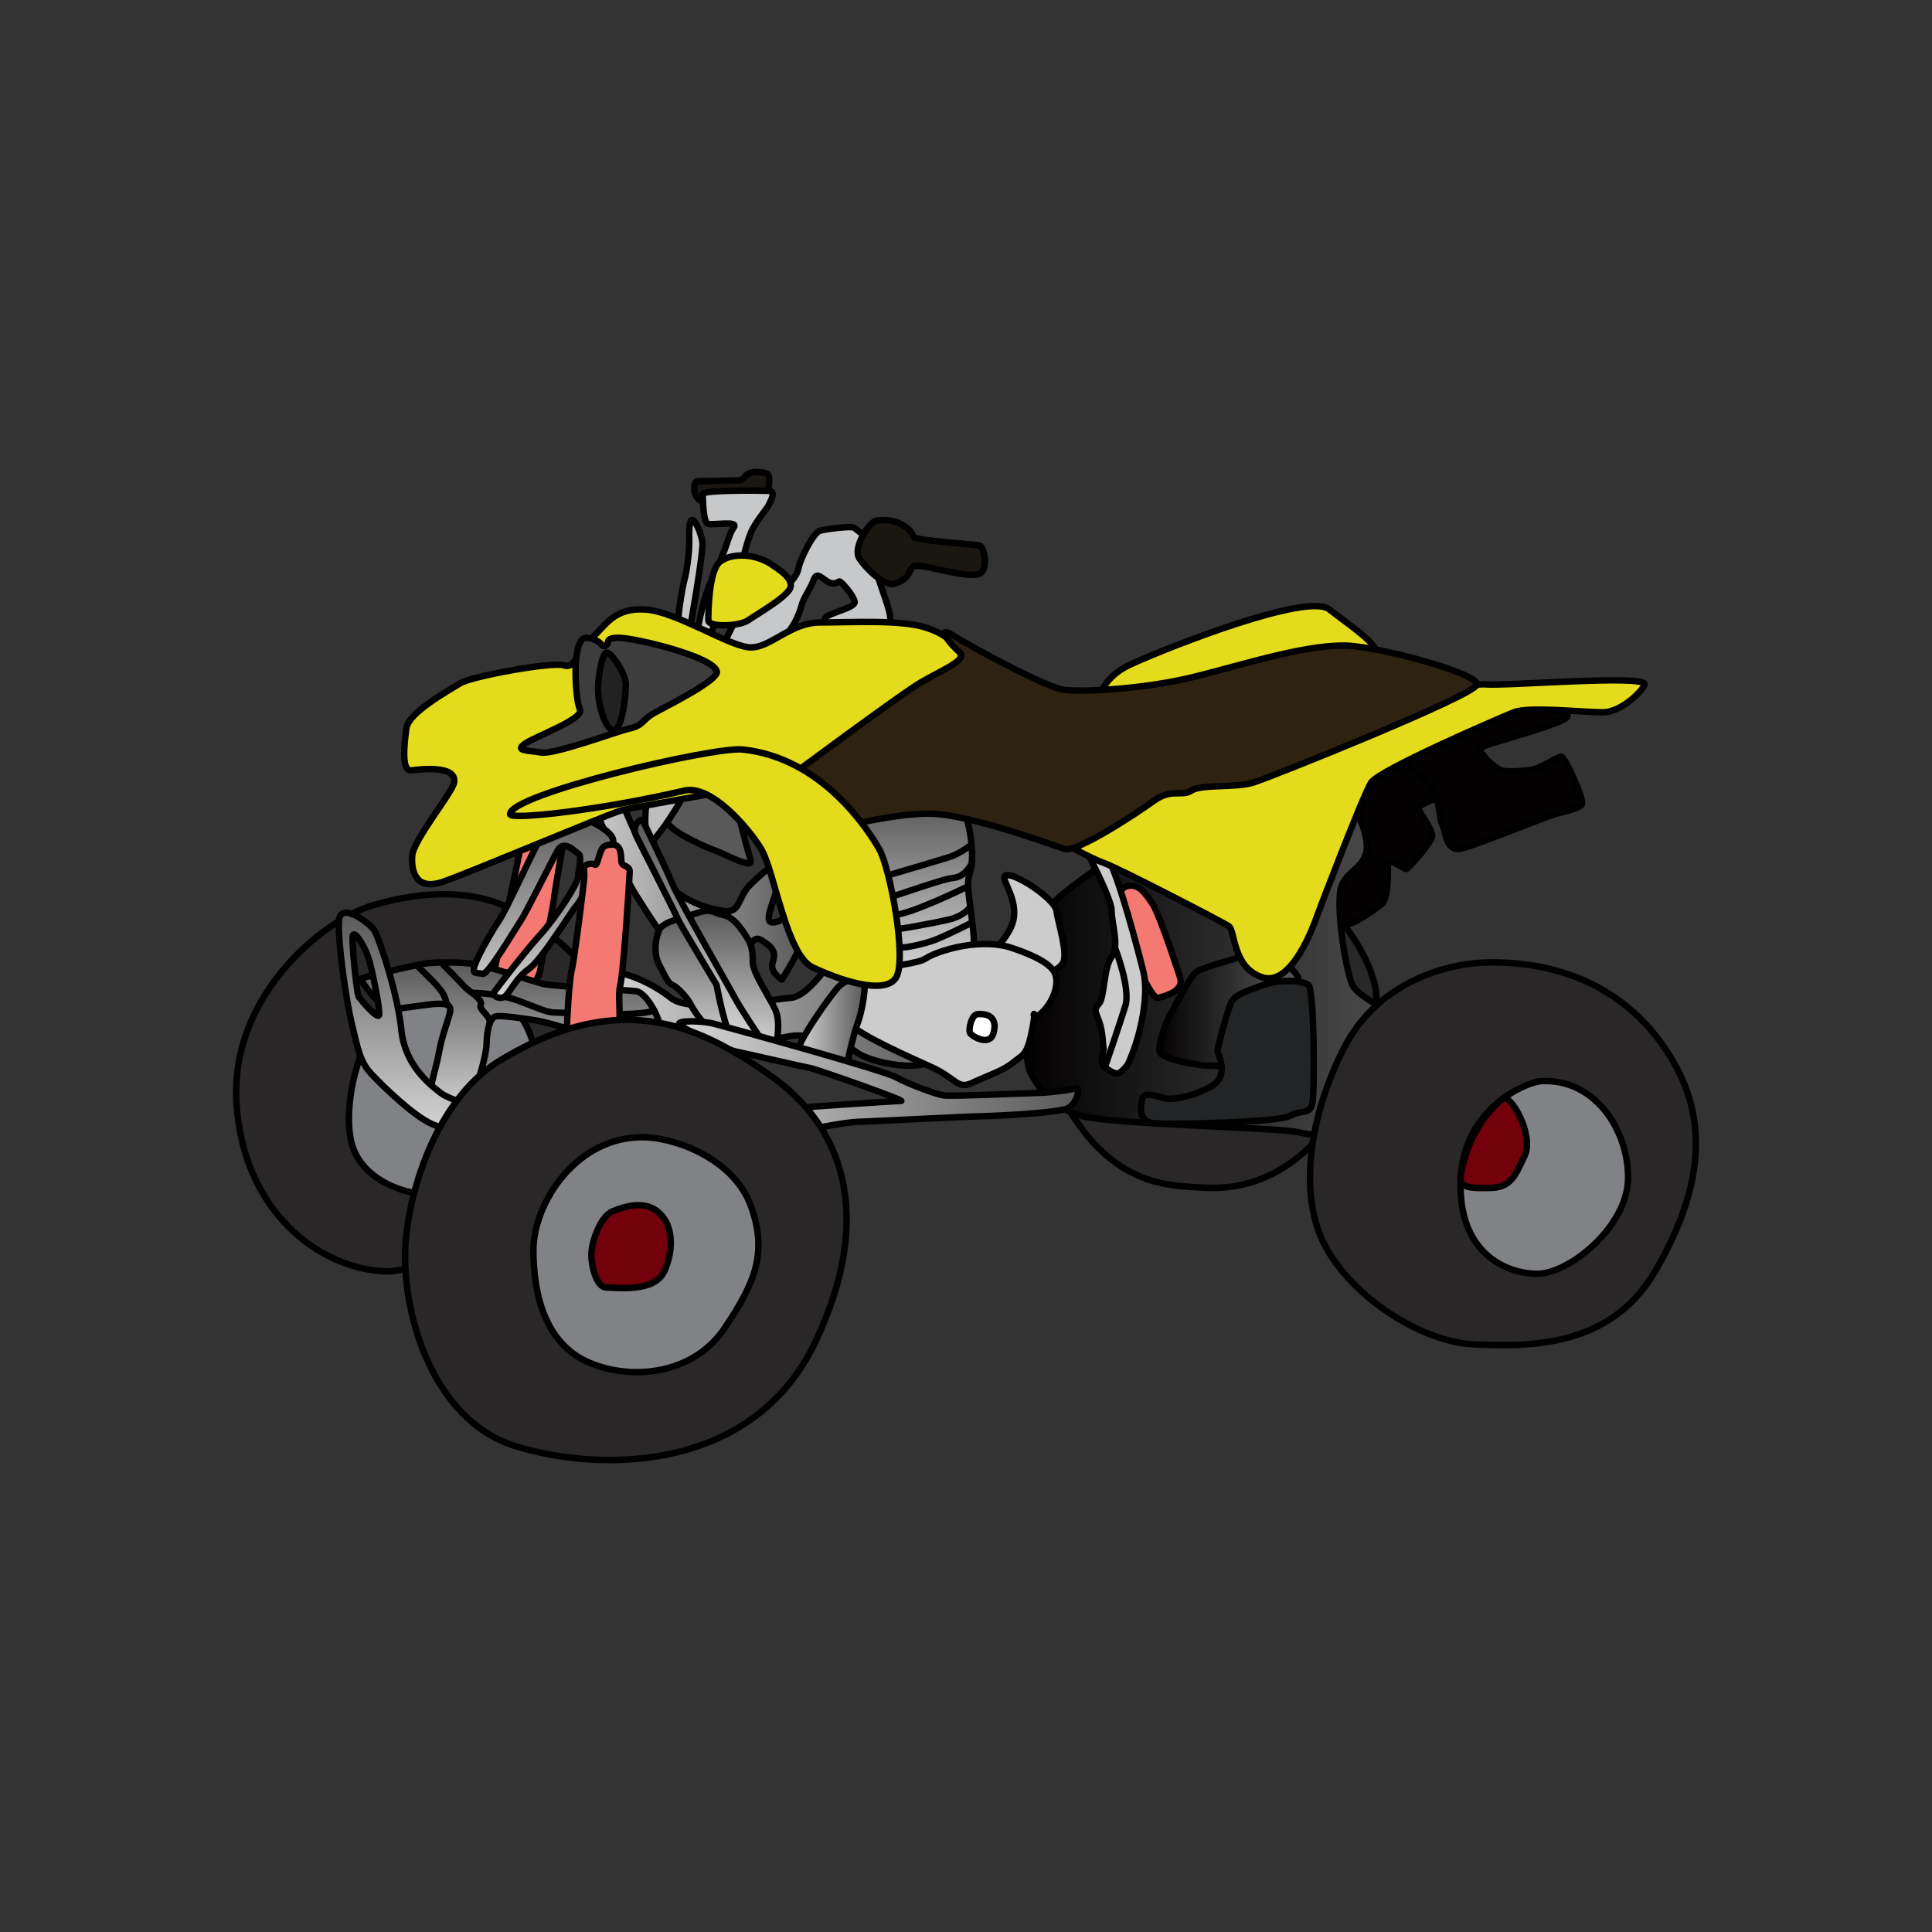 <?xml version="1.0" encoding="utf-8"?>
<!-- Generator: Adobe Illustrator 17.0.0, SVG Export Plug-In . SVG Version: 6.00 Build 0)  -->
<!DOCTYPE svg PUBLIC "-//W3C//DTD SVG 1.1//EN" "http://www.w3.org/Graphics/SVG/1.1/DTD/svg11.dtd">
<svg version="1.1" id="Layer_1" xmlns="http://www.w3.org/2000/svg" xmlns:xlink="http://www.w3.org/1999/xlink" x="0px" y="0px"
	 width="300px" height="300px" viewBox="0 0 300 300" enable-background="new 0 0 300 300" xml:space="preserve">
<rect x="0" y="0" width="300" height="300" fill="#333333" stroke="none"/>
<path fill="#292728" stroke="#000000" stroke-linecap="round" stroke-linejoin="round" stroke-miterlimit="10" d="M57.908,140.565
	c-7.679,2.228-22.283,14.065-21.182,30.84s12.878,25.587,23.046,26.011s37.025-20.504,35.246-34.314
	c-1.779-13.81-8.049-16.606-11.946-19.657C79.175,140.395,71.634,136.583,57.908,140.565z"/>
<path fill="#818285" stroke="#000000" stroke-linecap="round" stroke-linejoin="round" stroke-miterlimit="10" d="M61.381,156.764
	c-5.468,2.625-8.302,14.665-6.802,20.665s9,8.5,13.5,8s15.5-9.372,15.5-14.561s0.044-14.464-7.967-16.312
	C67.602,152.707,64.387,155.321,61.381,156.764z"/>
<path fill="#292728" stroke="#000000" stroke-linecap="round" stroke-linejoin="round" stroke-miterlimit="10" d="M187.163,184.429
	c19.139,1.035,27.5-22.855,26.5-30.511s-13.167-24.656-29.333-21.322c-16.167,3.333-27.5,22.551-19.833,37.109
	C172.163,184.262,180.996,184.095,187.163,184.429z"/>
<linearGradient id="SVGID_1_" gradientUnits="userSpaceOnUse" x1="94.127" y1="156.115" x2="146.749" y2="156.115">
	<stop  offset="0" style="stop-color:#D4D4D4"/>
	<stop  offset="1" style="stop-color:#595959"/>
</linearGradient>
<path fill="url(#SVGID_1_)" stroke="#000000" stroke-linecap="round" stroke-linejoin="round" stroke-miterlimit="10" d="
	M130.374,147.152c0,0-4.338,7.526-7.578,7.79c-3.24,0.263-15.544,2.558-18.644,0c-3.099-2.558-9.769-5.386-10.021-3.028
	c-0.252,2.358,8.306,12.299,11.326,12.173c3.02-0.126,16.485-3.334,18.372-3.303s7.425,1.183,9.186,2.621
	c1.762,1.437,11.074,3.848,13.465,0C148.873,159.556,134.509,144.077,130.374,147.152z"/>
<path fill="#F37972" stroke="#000000" stroke-linecap="round" stroke-linejoin="round" stroke-miterlimit="10" d="M87.277,131.976
	c0,0-1.127,6.313-1.278,7.741c-0.15,1.428-2.029,10.071-2.104,10.898c-0.075,0.827-1.353,3.298-2.631,3.302
	c-1.278,0.005-4.81-1.799-4.81-1.799s3.683-16.836,4.209-19.767s0.676-5.487,1.879-5.637
	C83.745,126.564,89.382,124.836,87.277,131.976z"/>
<linearGradient id="SVGID_2_" gradientUnits="userSpaceOnUse" x1="79.198" y1="173.322" x2="79.198" y2="149.439">
	<stop  offset="0" style="stop-color:#D4D4D4"/>
	<stop  offset="1" style="stop-color:#595959"/>
</linearGradient>
<path fill="url(#SVGID_2_)" stroke="#000000" stroke-linecap="round" stroke-linejoin="round" stroke-miterlimit="10" d="
	M65.406,149.713c-1.189,0.234-9.395,2.029-9.395,2.33c0,0.301,3.348,4.75,4.359,4.735c1.011-0.015,6.389-0.902,7.441-0.902
	s2.104-0.075,2.104,0.902s-1.203,3.532-1.729,6.539c-0.526,3.006-1.954,6.689-1.127,7.441c0.827,0.752,4.434,3.683,5.261,2.104
	s3.157-8.117,3.232-10.748c0.075-2.631,0.601-4.059,1.428-4.284c0.827-0.225,4.78,0.378,6.599,0.678s8.216,2.478,11.143,2.629
	c2.927,0.151,7.662-1.052,7.662-2.029c0-0.977-1.954-4.97-3.608-5.191c-1.654-0.221-12.812-0.747-14.373-1.123
	c-1.561-0.376-8.647-2.781-10.628-3.082C71.794,149.413,67.565,149.288,65.406,149.713z"/>
<path fill="none" stroke="#000000" stroke-linecap="round" stroke-linejoin="round" stroke-miterlimit="10" d="M64.666,149.867
	c0,0,2.769,2.627,3.22,3.228s1.163,1.14,1.499,2.914"/>
<path fill="none" stroke="#000000" stroke-linecap="round" stroke-linejoin="round" stroke-miterlimit="10" d="M68.88,149.867
	c0,0,2.764,2.777,3.29,3.379c0.526,0.601,2.856,1.92,2.48,2.764c-0.376,0.844,1.675,1.726,1.37,2.971"/>
<linearGradient id="SVGID_3_" gradientUnits="userSpaceOnUse" x1="89.526" y1="136.087" x2="125.156" y2="136.087">
	<stop  offset="0" style="stop-color:#D4D4D4"/>
	<stop  offset="1" style="stop-color:#595959"/>
</linearGradient>
<path fill="url(#SVGID_3_)" stroke="#000000" stroke-linecap="round" stroke-linejoin="round" stroke-miterlimit="10" d="
	M122.797,140.842c-0.487,0.651-0.888,2.333-2.809,2.392s1.3-4.984,0.847-7.348c-0.453-2.364-1.985-0.739-4.24,1.406
	c-2.255,2.144-1.418,4.705-4.536,4.132c-3.119-0.573-5.958-1.679-8.91-4.533s-5.98-11.339-7.037-13.139l-6.585-4.137
	c0,0,7.375,15.918,8.251,17.677s4.932,7.804,6.375,9.859c1.444,2.056,9.543,7.211,10.7,4.762c1.157-2.449,1.414-7.131,3.342-5.947
	c1.929,1.184,2.299,1.9,1.792,3.471c-0.506,1.57,1.422,2.666,1.422,2.666s3.763-5.938,3.746-7.759
	C125.138,142.522,123.284,140.192,122.797,140.842z"/>
<path fill="none" stroke="#000000" stroke-linecap="round" stroke-linejoin="round" stroke-miterlimit="10" d="M73.599,154.168
	c0,0,3.757,0.055,6.989,1.258c3.232,1.203,4.284,1.804,5.712,1.804c1.428,0,12.955,0.748,15.271-0.34"/>
<linearGradient id="SVGID_4_" gradientUnits="userSpaceOnUse" x1="63.103" y1="175.289" x2="63.103" y2="141.727">
	<stop  offset="0" style="stop-color:#D4D4D4"/>
	<stop  offset="1" style="stop-color:#595959"/>
</linearGradient>
<path fill="url(#SVGID_4_)" stroke="#000000" stroke-linecap="round" stroke-linejoin="round" stroke-miterlimit="10" d="
	M68.419,169.704c-1.89-1.43-5.566-4.476-6.091-9.726c-0.525-5.251-2.94-12.811-4.095-15.332c-0.499-1.088-5.447-4.899-5.611-1.609
	s1.096,12.215,2.041,16.101c0.945,3.885,1.26,5.776,3.045,7.666s6.511,6.511,9.451,7.771s5.356,0.84,6.301-1.155
	C74.405,171.424,70.309,171.134,68.419,169.704z M58.88,157.562c-0.143,0.952-2.902-2.379-3.188-2.807s-1.233-9.235-0.856-9.611
	c0.428-0.428,1.808,1.856,2.379,3.616C57.785,150.521,59.023,156.611,58.88,157.562z"/>
<linearGradient id="SVGID_5_" gradientUnits="userSpaceOnUse" x1="84.404" y1="154.941" x2="84.404" y2="125.863">
	<stop  offset="0" style="stop-color:#D4D4D4"/>
	<stop  offset="1" style="stop-color:#595959"/>
</linearGradient>
<path fill="url(#SVGID_5_)" stroke="#000000" stroke-linecap="round" stroke-linejoin="round" stroke-miterlimit="10" d="
	M95.103,131.149c-0.352,0.683-4.969,8.869-5.646,9.545s-5.246,8.268-7.358,9.771c-2.112,1.503-3.07,3.999-3.841,4.359
	s-1.954-0.16-1.428-0.907s4.81-6.309,7.14-8.864c2.33-2.555,5.712-7.741,5.787-8.869c0.075-1.127,0.676-3.232,0.075-3.608
	s-2.255-2.255-3.232-0.526c-0.977,1.729-4.961,9.812-5.787,10.994c-0.827,1.182-5.036,8.397-5.862,8.172
	c-0.827-0.225-1.502,0.15-1.352-0.902c0.149-1.052,2.378-5.119,3.832-7.27c1.455-2.15,5.851-12.197,6.909-13.55
	c1.058-1.353,2.741-3.908,3.403-3.608C88.405,126.188,96.318,128.788,95.103,131.149z"/>
<path fill="#F37972" stroke="#000000" stroke-linecap="round" stroke-linejoin="round" stroke-miterlimit="10" d="M97.777,135.36
	c-0.022,1.205-0.955,15.631-1.481,17.736c-0.526,2.104,0.647,6.614-1.067,6.915c-1.714,0.301-7.201,1.578-7.201,0
	s0.376-7.967,0.752-9.395c0.376-1.428,1.954-13.754,1.954-14.656s-0.376-1.578,0.752-1.804s0.906,0.827,1.43-0.827
	c0.524-1.654,0.617-2.18,2.187-2.18c1.569,0,1.269,2.104,1.419,2.781C96.672,134.606,97.796,134.375,97.777,135.36z"/>
<path fill="#595959" stroke="#000000" stroke-linecap="round" stroke-linejoin="round" stroke-miterlimit="10" d="M116.553,133.505
	c-0.512-1.621-2.08-7.42-2.133-8.786c-0.085-2.218-5.289-4.436-7.848-4.436c-2.559,0-8.801-1.503-8.004,0
	c0,0,3.827,6.542,5.701,8.189c1.805,1.587,5.718,3.212,7.039,3.696C112.63,132.652,117.065,135.125,116.553,133.505z"/>
<path fill="#BDBDBD" stroke="#000000" stroke-linecap="round" stroke-linejoin="round" stroke-miterlimit="10" d="M104.782,121.904
	c0,0,1.962,0.341,1.109,2.047c-0.853,1.706-4.606,7.507-5.203,6.824c-0.597-0.682-1.051-7.507,1.095-8.53
	S103.808,121.432,104.782,121.904z"/>
<linearGradient id="SVGID_6_" gradientUnits="userSpaceOnUse" x1="111.308" y1="162.781" x2="111.308" y2="141.424">
	<stop  offset="0" style="stop-color:#D4D4D4"/>
	<stop  offset="1" style="stop-color:#595959"/>
</linearGradient>
<path fill="url(#SVGID_6_)" stroke="#000000" stroke-linecap="round" stroke-linejoin="round" stroke-miterlimit="10" d="
	M102.384,144.343c-0.414,0.869-1.118,3.376,0,5.524c1.118,2.148,1.374,2.8,2.056,3.071c0.682,0.271,2.218,1.917,2.73,2.885
	c0.512,0.968,1.791,3.101,3.241,3.869c1.45,0.768,9.724,3.668,9.98,2.986c0.256-0.682,0.853-4.009,0-5.886
	c-0.853-1.877-3.497-5.749-3.497-7.353c0-1.604-0.171-2.613-0.682-3.473c-0.512-0.86-2.047-3.505-3.753-3.846
	c-1.706-0.341-1.926-1.127-4.077-0.393S102.975,143.103,102.384,144.343z"/>
<linearGradient id="SVGID_7_" gradientUnits="userSpaceOnUse" x1="108.382" y1="161.381" x2="108.382" y2="127.305">
	<stop  offset="0" style="stop-color:#D4D4D4"/>
	<stop  offset="1" style="stop-color:#595959"/>
</linearGradient>
<path fill="url(#SVGID_7_)" stroke="#000000" stroke-linecap="round" stroke-linejoin="round" stroke-miterlimit="10" d="
	M99.767,127.32c-0.473-0.158-1.733,0.945-0.945,2.52c0.788,1.575,6.3,12.443,6.458,12.916s5.985,10.182,5.985,10.182
	s1.418,7.601,2.363,7.845c0.945,0.244,4.568,0.597,4.568,0.597s-3.15-4.65-4.095-6.44s-8.505-14.863-9.765-17.855
	S99.767,127.32,99.767,127.32z"/>
<linearGradient id="SVGID_8_" gradientUnits="userSpaceOnUse" x1="141.274" y1="150.865" x2="141.274" y2="124.377">
	<stop  offset="0" style="stop-color:#D4D4D4"/>
	<stop  offset="1" style="stop-color:#595959"/>
</linearGradient>
<path fill="url(#SVGID_8_)" stroke="#000000" stroke-linecap="round" stroke-linejoin="round" stroke-miterlimit="10" d="
	M131.396,129.154c0,0,7.251,20.442,6.91,20.713c-0.341,0.271,2.815,1.21,4.095,0.954s8.53-2.474,8.786-4.095
	s-0.938-7.677-0.853-9.383c0.085-1.706-0.171,0.256,0.427-2.474s-0.411-7.678-0.93-8.445c-0.52-0.767-5.382-2.047-7.259-2.047
	C140.694,124.377,130.372,124.719,131.396,129.154z"/>
<path fill="none" stroke="#000000" stroke-linecap="round" stroke-linejoin="round" stroke-miterlimit="10" d="M150.86,131.149
	c0,0-1.806,1.417-3.427,1.929c-1.621,0.512-7.421,2.218-8.871,2.644s-3.071,0.597-3.071,0.597"/>
<path fill="none" stroke="#000000" stroke-linecap="round" stroke-linejoin="round" stroke-miterlimit="10" d="M150.883,134.048
	c0,0-0.891,2.101-2.853,2.271c-1.962,0.171-10.663,3.497-11.516,3.412"/>
<path fill="none" stroke="#000000" stroke-linecap="round" stroke-linejoin="round" stroke-miterlimit="10" d="M150.331,137.621
	c0,0-9.26,4.571-11.855,4.499"/>
<path fill="none" stroke="#000000" stroke-linecap="round" stroke-linejoin="round" stroke-miterlimit="10" d="M150.661,140.843
	c0,0-0.839,1.363-3.398,1.96c-2.559,0.597-8.274,1.631-8.786,1.54"/>
<path fill="none" stroke="#000000" stroke-linecap="round" stroke-linejoin="round" stroke-miterlimit="10" d="M150.974,143.234
	c0,0-4.053,2.057-5.844,2.732c-1.791,0.675-5.289,1.443-5.971,1.102"/>
<path fill="#030101" stroke="#000000" stroke-linecap="round" stroke-linejoin="round" stroke-miterlimit="10" d="M229.947,121.972
	c0,0-4.236,0.452-5.309,1.186c-1.073,0.734-4.406,1.751-4.406,2.316c0,0.565,2.372,3.445,2.146,4.462s-3.784,5.083-4.067,5.027
	c-0.282-0.056-2.824-1.807-2.824-1.017c0,0.791,0.226,5.422-0.904,6.383s-6.834,5.366-9.263,3.05
	c-2.429-2.316,1.455-19.426,4.236-22.028c2.781-2.603,5.309-4.97,9.094-4.97C222.435,116.38,233.279,120.785,229.947,121.972z"/>
<path fill="#030101" stroke="#000000" stroke-linecap="round" stroke-linejoin="round" stroke-miterlimit="10" d="M210.178,118.187
	c1.692,1.751,5.309-1.299,9.602,1.638s3.445,6.721,4.123,8.077c0.678,1.356,0.565,4.462,3.107,3.841
	c2.542-0.621,13.273-5.027,14.573-5.366c1.299-0.339,3.728-0.826,4.067-1.515s-2.598-7.353-3.22-7.353
	c-0.621,0-3.05,1.638-4.18,1.92c-1.13,0.282-4.406,0.508-5.196,0.169s-2.259-1.638-2.542-2.09c-0.282-0.452-1.412-1.13,0.169-1.751
	c1.582-0.621,12.652-3.558,12.709-4.519c0.056-0.96,0-2.768-1.977-2.768S208.873,116.837,210.178,118.187z"/>
<linearGradient id="SVGID_9_" gradientUnits="userSpaceOnUse" x1="159.374" y1="150.177" x2="225.36" y2="150.177">
	<stop  offset="0" style="stop-color:#030101"/>
	<stop  offset="1" style="stop-color:#595959"/>
</linearGradient>
<path fill="url(#SVGID_9_)" stroke="#000000" stroke-linecap="round" stroke-linejoin="round" stroke-miterlimit="10" d="
	M160.329,167.161c0,0,2.495,4.888,7.747,6.161s29.262,1.747,33.086,2.413c3.824,0.666,9.333,1.86,11.833,1.86
	s14-12.628,12.167-14.814s-14-7.166-15.167-9.843c-1.167-2.676-2.667-12.836-1.667-15.423c1-2.587,4.5-3.054,3.833-7.071
	c-0.667-4.016-3.167-7.516-6.667-7.683c-3.5-0.167-25.667,6.667-26.333,6.667s-16.071,9.551-17.119,12.692
	C160.996,145.262,157.791,163.921,160.329,167.161z"/>
<path fill="#CCCCCC" stroke="#000000" stroke-linecap="round" stroke-linejoin="round" stroke-miterlimit="10" d="M164.044,141.424
	c-0.194-1.635-5.522-5.36-7.484-5.531s1.45,2.986,0.853,6.702s-6.191,7.714-6.191,7.714l7.037,1.45c3.234,0,6.064-0.853,6.832-2.32
	C165.858,147.972,164.237,143.059,164.044,141.424z"/>
<path fill="#CCCCCC" stroke="#000000" stroke-linecap="round" stroke-linejoin="round" stroke-miterlimit="10" d="M134.723,150.865
	c0,0-4.777,6.209-2.815,8.116c1.962,1.906,8.687,4.892,12.661,6.683c3.973,1.791,4.061,3.584,6.405,2.474
	c2.345-1.109,4.819-1.877,6.354-3.157c1.535-1.28,2.133-0.893,2.986-5.309c0.853-4.416-0.682-0.651,1.194-2.192
	c1.877-1.541,3.221-4.78,2.165-6.615s-5.406-3.288-6.686-3.713c-1.28-0.425-3.44-0.766-6.326-0.425
	c-2.887,0.341-5.835,1.365-6.962,2.133C142.571,149.627,137.794,150.056,134.723,150.865z"/>
<path fill="#FFFFFF" stroke="#000000" stroke-linecap="round" stroke-linejoin="round" stroke-miterlimit="10" d="M151.783,157.48
	c-0.94,0.073-1.478,2.468-1.123,2.98c0.355,0.512,2.999,2.047,3.596,0C154.854,158.413,153.916,157.315,151.783,157.48z"/>
<linearGradient id="SVGID_10_" gradientUnits="userSpaceOnUse" x1="123.894" y1="158.747" x2="134.251" y2="158.747">
	<stop  offset="0" style="stop-color:#D4D4D4"/>
	<stop  offset="1" style="stop-color:#595959"/>
</linearGradient>
<path fill="url(#SVGID_10_)" stroke="#000000" stroke-linecap="round" stroke-linejoin="round" stroke-miterlimit="10" d="
	M133.975,151.913c-0.706-0.662-2.719,0.45-3.6,1.152c-0.881,0.702-7.173,9.53-6.418,10.339l7.478,2.379c0,0,0.953-4.861,1.708-6.802
	C133.898,157.039,134.68,152.576,133.975,151.913z"/>
<linearGradient id="SVGID_11_" gradientUnits="userSpaceOnUse" x1="105.458" y1="167.161" x2="167.405" y2="167.161">
	<stop  offset="0" style="stop-color:#D4D4D4"/>
	<stop  offset="1" style="stop-color:#595959"/>
</linearGradient>
<path fill="url(#SVGID_11_)" stroke="#000000" stroke-linecap="round" stroke-linejoin="round" stroke-miterlimit="10" d="
	M167.129,169.017c0,0-3.488,0.634-5.792,0.688s-13.563,0.566-14.757,0.395c-1.194-0.171-5.203-1.621-7.421-2.815
	c-2.218-1.194-26.271-7.795-28.235-8.304s-5.63-0.541-5.459,0c0.171,0.541,6.739,3.868,8.786,4.295
	c2.047,0.427,10.492,2.388,11.516,2.559c1.024,0.171,15.013,5.118,14.16,5.118s-18.852,1.194-19.534,1.365s1.877,3.583,3.241,3.412
	c1.365-0.171,7.08-1.45,9.639-1.535c2.559-0.085,16.26-0.805,19.219-0.872c2.959-0.067,11.951-0.548,13.341-1.246
	C167.223,171.379,167.793,168.905,167.129,169.017z"/>
<path fill="#F37972" stroke="#000000" stroke-linecap="round" stroke-linejoin="round" stroke-miterlimit="10" d="M183.239,151.759
	c0,0-3.092-9.588-4.251-11.357s-2.239-3.31-4.066-2.781c-1.828,0.529-1.441,4.804-1.055,5.613c0.386,0.809,4.541,12.073,5.99,11.707
	C181.307,154.575,183.915,153.807,183.239,151.759z"/>
<path fill="#CCCCCC" stroke="#000000" stroke-linecap="round" stroke-linejoin="round" stroke-miterlimit="10" d="M177.539,150.865
	c-0.966-3.923-3.768-14.454-5.507-17.643c-1.739-3.188-4.488-3.254-3.865-2.073c0,0,4.445,8.235,4.445,10.275s1.256,5.518,0,7.161
	c-1.256,1.643-1.084,6.266-1.943,7.239c-0.859,0.973-0.59,1.17,0,2.763c0.59,1.593,0.59,3.705,0.687,4.195s-0.773,2.519,0.193,3.002
	c0.966,0.483,1.739,1.449,2.705,0.483c0.966-0.966,0.87-0.87,1.739-3.092C176.863,160.952,178.505,154.788,177.539,150.865z"/>
<path fill="none" stroke="#000000" stroke-linecap="round" stroke-linejoin="round" stroke-miterlimit="10" d="M173.128,147.152
	c0,0,2.479,6.264,1.609,9.066s-3.188,9.565-3.188,9.565"/>
<linearGradient id="SVGID_12_" gradientUnits="userSpaceOnUse" x1="180.01" y1="156.846" x2="201.628" y2="156.846">
	<stop  offset="0" style="stop-color:#030101"/>
	<stop  offset="1" style="stop-color:#595959"/>
</linearGradient>
<path fill="url(#SVGID_12_)" stroke="#000000" stroke-linecap="round" stroke-linejoin="round" stroke-miterlimit="10" d="
	M195.466,147.929c-0.458,0-8.607,2.217-9.663,2.936s-3.573,5.82-4.06,6.599s-1.949,4.595-1.705,5.813
	c0.244,1.218,6.388,2.274,7.701,2.192c1.313-0.081,7.646,0.974,9.108-0.487s5.359-11.911,4.71-13.223
	S198.308,147.927,195.466,147.929z"/>
<path fill="#232425" stroke="#000000" stroke-linecap="round" stroke-linejoin="round" stroke-miterlimit="10" d="M196.115,152.964
	c-1.67,0.597-4.141,1.38-4.791,2.436c-0.65,1.056-2.274,7.308-2.274,7.795c0,0.487,2.07,3.898-1.158,5.603
	c-3.227,1.705-6.232,2.03-7.206,1.705c-0.974-0.325-3.167-0.993-3.329,0.112s-0.872,3.662,2.037,3.827
	c2.909,0.165,18.994-0.122,20.943-1.178c1.949-1.056,3.167,0,3.492-2.274c0.325-2.274,0.244-17.296-0.65-18.027
	C202.287,152.234,198.839,151.991,196.115,152.964z"/>
<path fill="#292728" stroke="#000000" stroke-linecap="round" stroke-linejoin="round" stroke-miterlimit="10" d="M77.496,164.762
	c-8.108,4.963-13.119,16.333-14.393,26.833c-1.274,10.5,3.393,28.833,17.06,33c13.667,4.167,37,3.833,46.5-16.333
	s3.667-33.702-6.833-41.101S96.829,152.929,77.496,164.762z"/>
<path fill="#818285" stroke="#000000" stroke-linecap="round" stroke-linejoin="round" stroke-miterlimit="10" d="M100.191,176.595
	c-10.548-0.35-17.362,10.167-17.362,17.5c0,7.333,2.029,14.667,8.681,17.5c6.652,2.833,16.152,1.833,20.986-5.333
	c4.833-7.167,6.697-11.833,4.098-19C113.996,180.095,105.22,176.762,100.191,176.595z"/>
<path fill="#72010C" stroke="#000000" stroke-linecap="round" stroke-linejoin="round" stroke-miterlimit="10" d="M95.103,188.095
	c-1.892,0.793-3.273,4.794-3.273,6.73c0,1.936,0.833,5.103,2.333,5.103s7.472,0.821,8.986-2.506s1.152-6.494,0-8.16
	C101.996,187.595,99.876,186.095,95.103,188.095z"/>
<path fill="#292728" stroke="#000000" stroke-linecap="round" stroke-linejoin="round" stroke-miterlimit="10" d="M231.163,149.439
	c-6.169,0.065-17.167,2.861-22.5,13.342c-5.333,10.481-7.167,22.78-2.833,30.797c4.333,8.017,15,14.85,23.167,15.184
	c8.167,0.333,21,0.654,28-11.34c7-11.994,8.333-22.326,3.333-31.66C255.329,156.429,245.996,149.283,231.163,149.439z"/>
<path fill="#818285" stroke="#000000" stroke-linecap="round" stroke-linejoin="round" stroke-miterlimit="10" d="M239.197,167.891
	c-1.896,0.128-11.94,3.905-12.386,15.287s7.03,14.618,11.94,14.618c4.91,0,14.06-7.367,14.06-14.953
	C252.81,175.255,247.454,167.333,239.197,167.891z"/>
<path fill="#72010C" stroke="#000000" stroke-linecap="round" stroke-linejoin="round" stroke-miterlimit="10" d="M233.373,170.592
	c1.09-0.885,4.91,5.598,3.378,8.868c-1.532,3.27-2.194,4.911-5.299,5.001s-4.856-0.044-4.66-1.632
	C226.988,181.241,228.132,174.846,233.373,170.592z"/>
<path fill="#C7C8CA" stroke="#000000" stroke-linecap="round" stroke-linejoin="round" stroke-miterlimit="10" d="M112.312,100.215
	c0,0,2.021-4.759,3.583-6.1s4.409-1.616,5.328-2.351c0.919-0.735,2.48-2.021,2.756-3.491c0.276-1.47,2.297-5.604,3.399-5.879
	c1.102-0.276,4.777-0.735,5.236-0.459c0.459,0.276,0.827,0.735,1.745,1.286c0.919,0.551,1.562,2.48,1.562,4.409
	c0,1.929,3.199,8.564,2.105,9.013c-1.094,0.449-5.963,1.917-7.433,1.505s-2.94-1.331-2.48-2.158
	c0.459-0.827,4.777-1.562,4.593-2.572c-0.184-1.01-2.021-3.031-2.297-3.123c-0.276-0.092-0.735,0.735-1.929,0
	c-1.194-0.735-1.654-1.562-2.205-0.092c-0.551,1.47-1.47,2.498-1.837,3.913s-1.654,4.538-4.318,6.1
	C117.457,101.777,110.665,103.587,112.312,100.215z"/>
<path fill="#1A1610" stroke="#000000" stroke-linecap="round" stroke-linejoin="round" stroke-miterlimit="10" d="M136.105,80.832
	c-1.098,0.165-3.766,4.224-2.664,5.878s3.858,4.318,5.328,3.951c1.47-0.367,2.071-1.01,2.505-1.929
	c0.435-0.919,0.618-1.01,2.364-0.735c1.745,0.276,6.982,1.745,8.451,1.102s0.735-4.226,0-4.409
	c-0.735-0.184-10.289-0.735-10.289-1.378C141.8,82.669,139.779,80.281,136.105,80.832z"/>
<path fill="#C7C8CA" stroke="#000000" stroke-linecap="round" stroke-linejoin="round" stroke-miterlimit="10" d="M107.03,98.147
	c0.267-1.226,2.219-12.534,2.048-13.9c-0.171-1.366-1.072-3.41-1.532-3.497c-0.46-0.088-0.574,1.221-0.517,3.156
	c0.057,1.935-0.495,5.292-0.731,6.031c-0.236,0.74-1.374,7.056-0.862,7.226C105.949,97.334,106.884,98.817,107.03,98.147z"/>
<path fill="#1A1610" stroke="#000000" stroke-linecap="round" stroke-linejoin="round" stroke-miterlimit="10" d="M108.361,74.72
	c-0.719,0-0.82,1.84,0,2.692s2.204,0.683,3.697,0.683s4.99-0.201,5.271-0.161c0.281,0.04,1.648,0.04,1.768-0.683
	c0.121-0.723,0.723-3.376,0-3.697c-0.723-0.321-2.17-0.402-2.893,0c-0.723,0.402-0.643,1.045-1.728,1.045
	S108.957,74.72,108.361,74.72z"/>
<path fill="#C7C8CA" stroke="#000000" stroke-linecap="round" stroke-linejoin="round" stroke-miterlimit="10" d="M119.377,76.225
	c-1.252-0.057-10.391-0.171-10.288,0.512c0.103,0.683,0.046,4.381,0.843,4.609c0.797,0.228,4.723-0.528,4.04,0.504
	c-0.683,1.032-0.626,1.26-1.479,3.593s-1.707,4.134-2.276,5.253c-0.569,1.119-2.105,6.903-1.821,7.624l1.821,0.38
	c0,0,4.666-10.754,5.007-11.608c0.341-0.854,0.693-2.731,1.371-4.381s2.555-3.755,2.783-4.324
	C119.605,77.818,120.629,76.281,119.377,76.225z"/>
<path fill="#E3DB1B" stroke="#000000" stroke-linecap="round" stroke-linejoin="round" stroke-miterlimit="10" d="M120.231,87.946
	c0.454,0.343,3.007,1.821,2.499,3.3c-0.508,1.479-5.174,4.097-6.539,5.064s-6.202,1.138-6.202,0s0.047-7.716,1.816-9.093
	C113.574,85.841,117.428,85.828,120.231,87.946z"/>
<path fill="#E3DB1B" stroke="#000000" stroke-linecap="round" stroke-linejoin="round" stroke-miterlimit="10" d="M70.514,121.512
	c-0.271,1.588-6.353,8.924-6.508,11.403c-0.155,2.479,0.606,5.472,4.874,3.975c4.268-1.496,25.185-10.332,27.51-11.027
	c2.324-0.695,25.256-4.227,28.045-5.715c2.789-1.488,25.688-12.489,25.395-15.898s-2.207-5.578-6.131-6.818
	c-3.924-1.24-11.671-0.775-16.32-0.775s-7.623,3.874-10.784,3.874s-11.516-5.578-16.403-5.888c-4.886-0.31-6.105,2.479-8.362,4.493
	c-2.257,2.014-2.512,4.803-4.244,4.184c-1.732-0.62-14.437,1.704-16.142,2.789s-8.004,4.493-8.34,6.973
	c-0.337,2.479-0.801,6.712,0.748,6.533C65.401,119.435,70.979,118.786,70.514,121.512z"/>
<path fill="#3D3D3E" stroke="#000000" stroke-linecap="round" stroke-linejoin="round" stroke-miterlimit="10" d="M111.309,104.266
	c0.307,1.317-7.294,5.126-9.526,6.337s-1.676,1.957-4.005,2.516c-2.328,0.559-11.741,4.1-13.791,3.728s-4.194-0.186-2.423-1.398
	c1.771-1.211,9.226-3.821,8.48-5.312s-1.398-11.463,1.118-11.09c2.516,0.373,2.143,1.584,2.889,1.211
	c0.746-0.373-0.35-1.232,2.062-1.222C98.525,99.047,110.766,101.936,111.309,104.266z"/>
<path fill="#222223" stroke="#000000" stroke-linecap="round" stroke-linejoin="round" stroke-miterlimit="10" d="M94.424,101.377
	c0.971,0.585,2.718,3.355,2.757,4.846c0.039,1.491-0.587,7.362-1.952,7.176c-1.365-0.186-2.636-4.66-2.326-7.455
	S93.726,100.957,94.424,101.377z"/>
<path fill="#E3DB1B" stroke="#000000" stroke-linecap="round" stroke-linejoin="round" stroke-miterlimit="10" d="M206.401,94.62
	c-3.409-2.658-25.101,5.912-30.834,8.546c-5.733,2.634-5.268,7.437-5.268,7.437l43.444-8.987
	C214.112,100.067,209.809,97.278,206.401,94.62z"/>
<path fill="#E3DB1B" stroke="#000000" stroke-linecap="round" stroke-linejoin="round" stroke-miterlimit="10" d="M255.363,106.265
	c0,0.639-3.409,4.338-6.508,4.338s-11.466-0.93-13.79,0s-20.918,8.958-22.157,10.909c-1.24,1.951-7.875,19.278-8.353,20.609
	c-0.479,1.331-3.887,11.129-8.536,9.638c-4.648-1.49-4.202-7.255-5.2-7.936c-0.998-0.681-16.964-8.922-19.271-9.768
	s-6.983-3.214-8.223-4.966c-1.24-1.752,32.384-14.767,34.553-15.542s29.444-7.592,32.696-7.282S255.363,104.715,255.363,106.265z"/>
<path fill="#2E2311" stroke="#000000" stroke-linecap="round" stroke-linejoin="round" stroke-miterlimit="10" d="M229.321,106.325
	c-0.376,1.671-31.908,14.32-34.697,15.187c-2.789,0.867-8.057,0.232-9.607,1.247c-1.549,1.015-3.099-0.412-5.888,1.618
	c-2.789,2.03-12.02,8.06-13.835,7.447c-1.815-0.613-13.126-4.763-19.479-5.4c-6.353-0.636-16.734,2.707-19.058,2.352
	c-2.324-0.355-4.029-8.257-4.029-8.257s16.114-11.965,19.678-14.195c3.564-2.229,8.121-3.845,6.559-5.1s-3.632-4.212-1.089-2.616
	c2.543,1.597,14.491,8.161,17.417,8.516c2.926,0.355,12.506-0.118,20.312-2.07c7.806-1.952,18.367-5.381,24.53-4.731
	C216.3,100.975,229.688,104.697,229.321,106.325z"/>
<path fill="#E3DB1B" stroke="#000000" stroke-linecap="round" stroke-linejoin="round" stroke-miterlimit="10" d="M115.293,116.38
	c-4.518-0.468-36.096,6.929-36.095,10.045c0,0.925,13.706-0.561,27.101-3.665c4.064-0.942,9.841,5.65,11.897,9.065
	c2.056,3.415,3.915,16.402,7.943,18.353c4.029,1.951,11.319,4.467,13.02,1.582c1.7-2.885-0.946-16.998-2.644-19.935
	C134.816,128.887,127.688,117.663,115.293,116.38z"/>
</svg>
